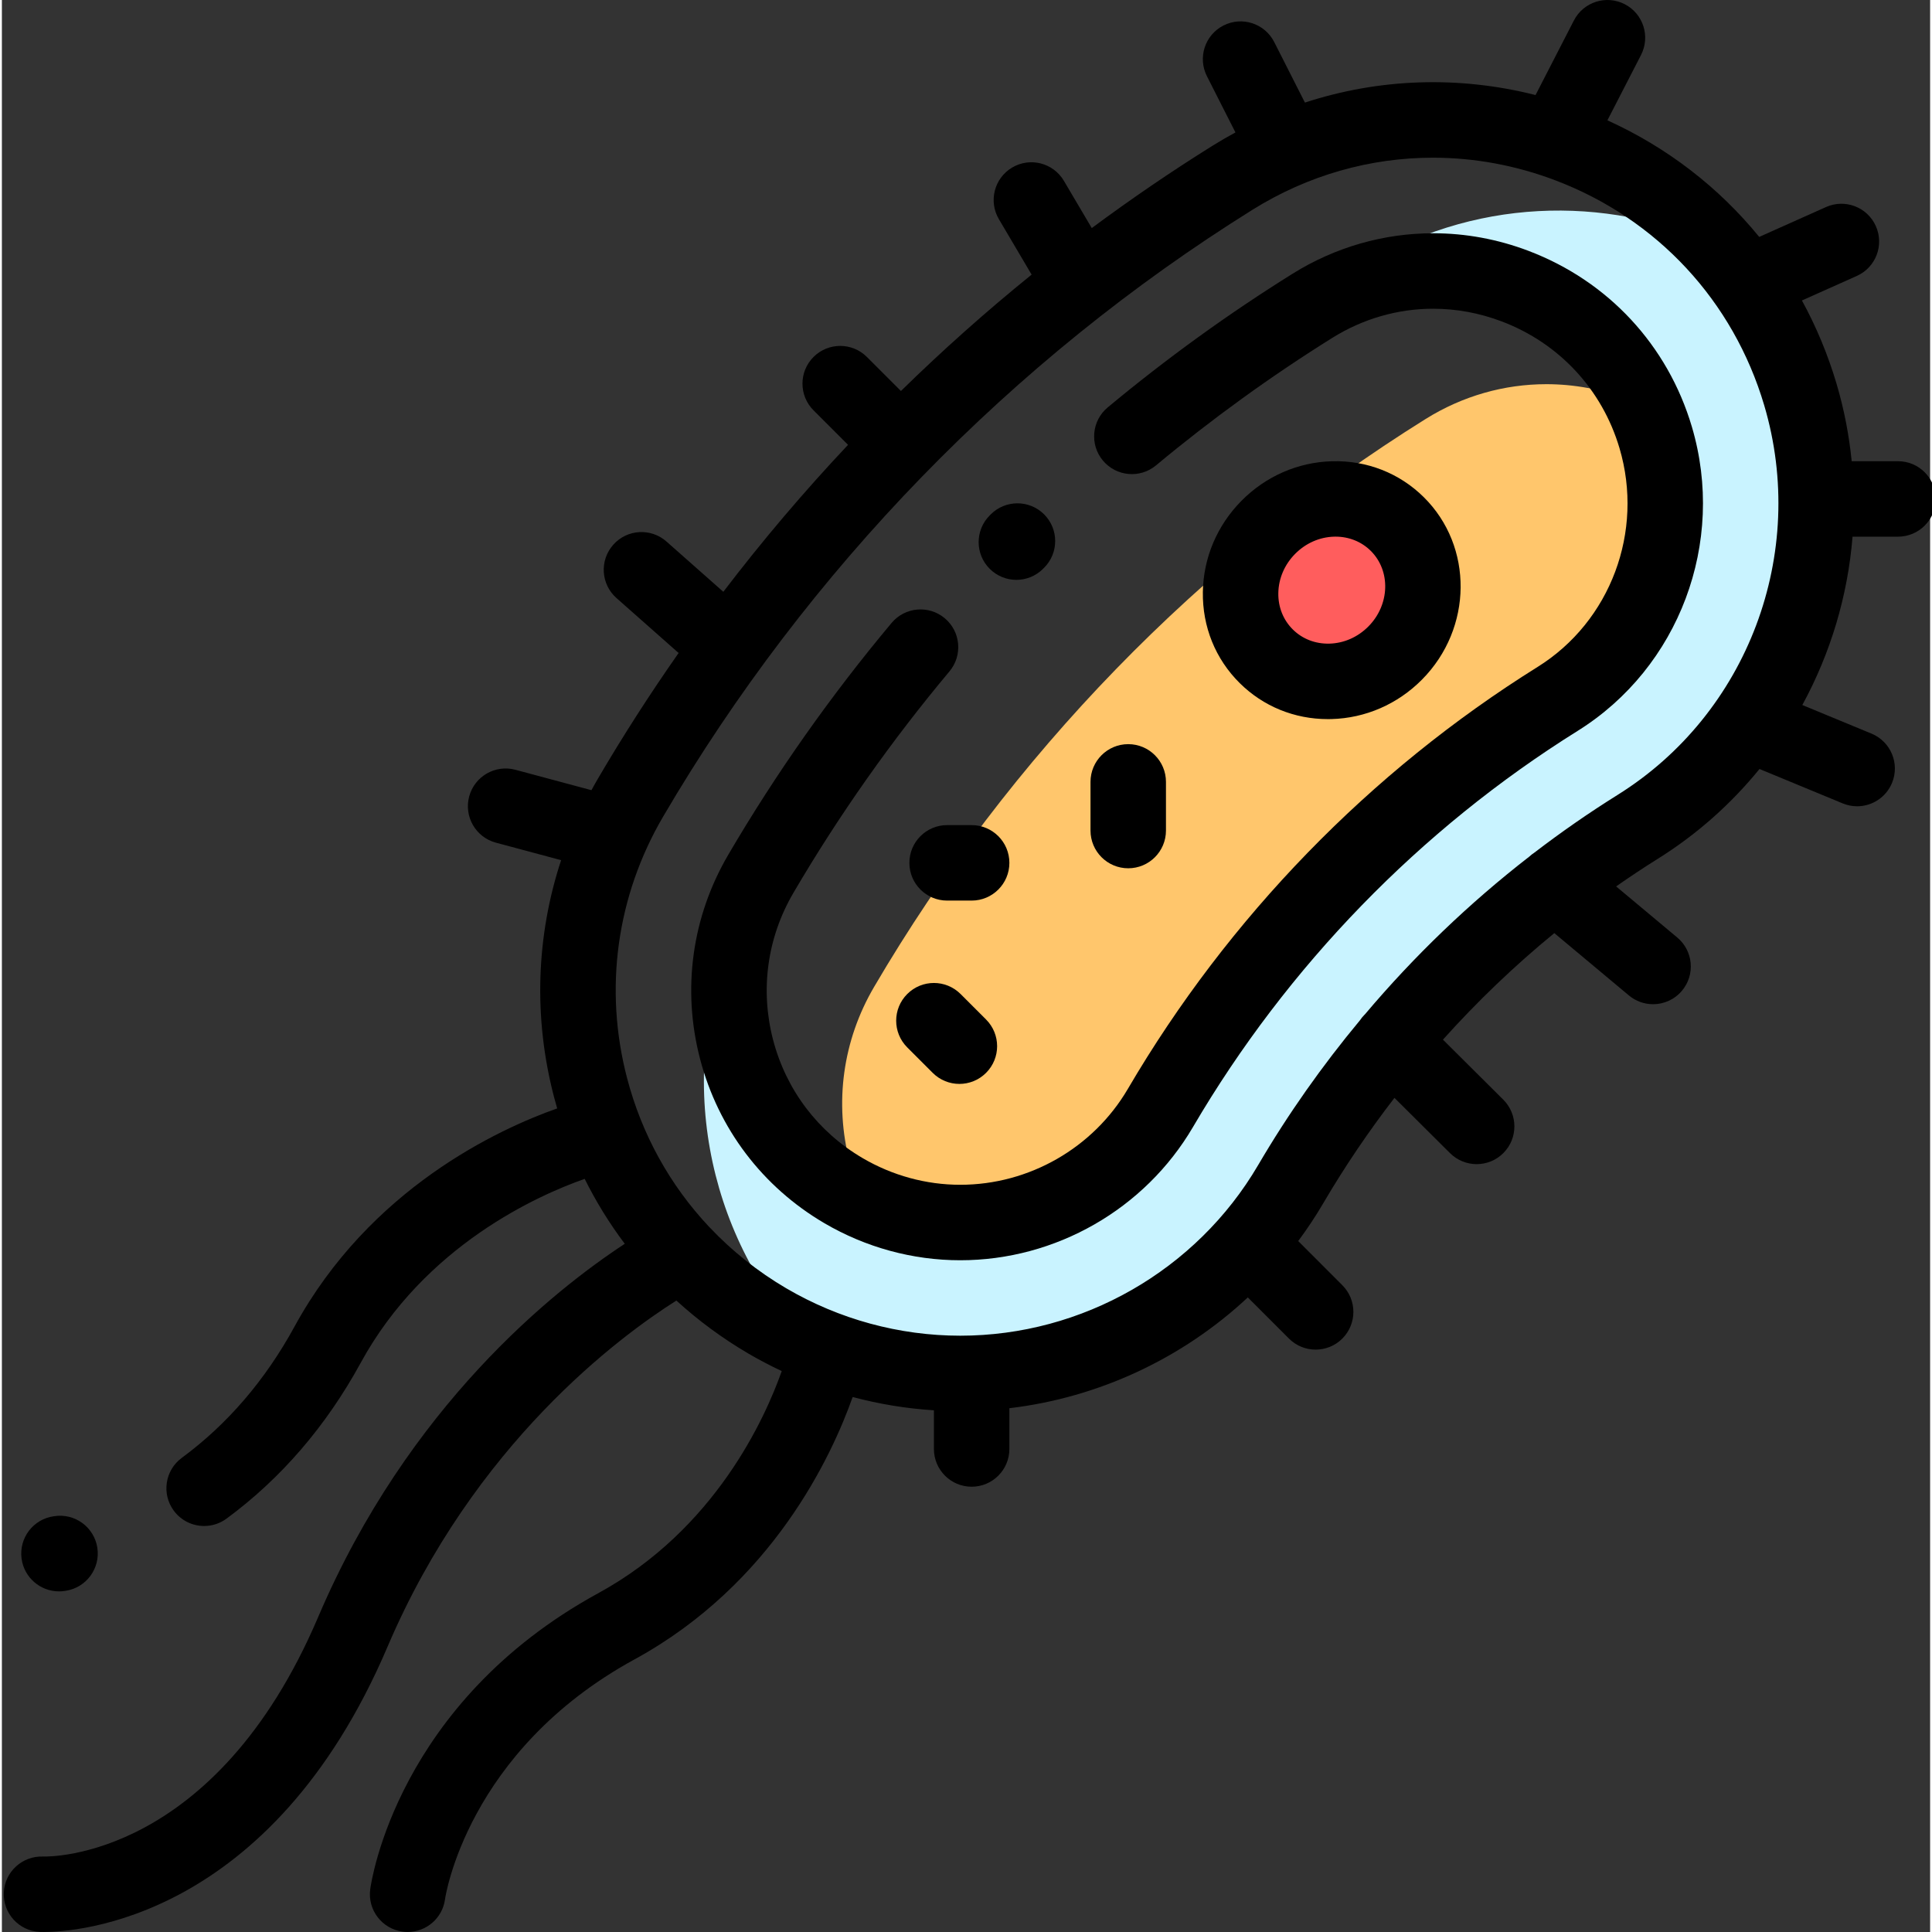 <svg height="511pt" viewBox="0 0 511 511.998" width="511pt" xmlns="http://www.w3.org/2000/svg"><rect x="0" y="0" width="511" height="511.998" fill="#333333" stroke="none"/><path d="m409.289 101.812c-11.145 0-22.164 3.105-31.949 9.203-59.785 37.277-110.344 89.336-146.211 150.551-8.289 14.141-10.57 30.664-6.43 46.523.926 3.547 2.164 6.957 3.66 10.219 8.043 3.719 16.793 5.664 25.621 5.664 21.746 0 42.07-11.633 53.043-30.359 25.812-44.047 62.215-81.535 105.281-108.41 23.102-14.418 33.781-42.902 25.969-69.27-.859-2.895-1.934-5.684-3.172-8.371-1.328-.613-2.676-1.199-4.059-1.727-7.098-2.691-14.453-4.023-21.754-4.023zm0 0" fill="#ffc66c"/><path d="m476.625 104.57c-4.582-15.473-12.434-28.879-22.492-39.828-29.258-13.113-64.5-12.449-94.621 6.332-1.02.637-2.031 1.289-3.047 1.93 7.293-3 15.027-4.523 22.824-4.523 7.301 0 14.656 1.332 21.754 4.023 18.152 6.891 31.723 21.504 37.23 40.098 7.812 26.367-2.867 54.852-25.969 69.27-43.066 26.875-79.469 64.363-105.277 108.41-10.973 18.727-31.297 30.359-53.043 30.359-10.816 0-21.512-2.918-30.93-8.438-14.145-8.285-24.215-21.582-28.355-37.445-2.336-8.945-2.625-18.102-.949-26.926-15.25 36.727-7.332 78.664 18.938 107.289 13.312 5.973 27.375 8.852 41.293 8.852 34.805 0 68.691-17.938 87.555-50.137 22.848-38.988 54.414-71.277 91.945-94.699 38.527-24.043 56.047-71.023 43.145-114.566zm0 0" fill="#c9f3ff"/><path d="m369.234 173.055c9.582-9.684 9.816-24.984.527-34.18-9.289-9.195-24.59-8.797-34.172.887-9.582 9.684-9.82 24.984-.527 34.18 9.289 9.191 24.59 8.797 34.172-.887zm0 0" fill="#ff5d5d"/><path d="m404.59 66.488c-8.172-3.102-16.688-4.672-25.301-4.672-13.117 0-25.996 3.703-37.238 10.719-16.992 10.594-33.477 22.512-48.992 35.426-4.246 3.531-4.82 9.836-1.289 14.082 3.535 4.242 9.84 4.82 14.082 1.289 14.82-12.332 30.559-23.715 46.777-33.828 8.07-5.031 17.289-7.688 26.66-7.688 6.18 0 12.309 1.133 18.207 3.371 15.207 5.773 26.578 18.016 31.191 33.59 6.539 22.07-2.375 45.898-21.676 57.945-44.434 27.727-81.992 66.402-108.613 111.836-9.188 15.68-26.203 25.418-44.418 25.418-9.039 0-17.984-2.445-25.871-7.066-11.84-6.938-20.266-18.066-23.734-31.344-3.465-13.273-1.555-27.105 5.383-38.945 12.059-20.578 25.973-40.328 41.359-58.699 3.543-4.234 2.988-10.543-1.246-14.086-4.234-3.547-10.543-2.988-14.086 1.242-16.102 19.227-30.664 39.895-43.285 61.434-9.637 16.449-12.289 35.664-7.477 54.109 4.816 18.445 16.527 33.91 32.973 43.547 10.953 6.414 23.395 9.809 35.984 9.809 25.281 0 48.914-13.527 61.672-35.305 24.996-42.656 60.246-78.961 101.945-104.984 26.902-16.789 39.348-49.93 30.266-80.594-6.406-21.613-22.176-38.598-43.273-46.605zm0 0"/><path d="m268.852 153.668c2.566 0 5.133-.984 7.09-2.949l.262-.262c3.906-3.906 3.906-10.238 0-14.145-3.906-3.902-10.238-3.902-14.145 0l-.297.301c-3.895 3.918-3.879 10.25.035 14.145 1.953 1.941 4.504 2.91 7.055 2.91zm0 0"/><path d="m352.32 190.562c9.047-.234 17.586-3.957 24.043-10.484 13.445-13.59 13.648-35.266.453-48.324-6.449-6.379-15.082-9.762-24.273-9.52-9.047.234-17.582 3.957-24.043 10.484-6.457 6.527-10.09 15.105-10.23 24.152-.141 9.207 3.332 17.789 9.781 24.168 6.234 6.168 14.5 9.535 23.359 9.535.301 0 .605-.004.91-.012zm-14.051-33.383c.059-3.863 1.641-7.555 4.449-10.395 2.812-2.84 6.484-4.461 10.348-4.562.125-.004.25-.004.375-.004 3.562 0 6.855 1.324 9.309 3.75 5.355 5.301 5.086 14.293-.602 20.039-2.809 2.84-6.484 4.461-10.344 4.562-3.723.09-7.148-1.234-9.688-3.75-2.539-2.512-3.906-5.934-3.848-9.641zm0 0"/><path d="m298.492 230.102c5.523 0 10-4.477 10-10v-12.895c0-5.52-4.477-10-10-10-5.52 0-9.996 4.48-9.996 10v12.895c0 5.523 4.477 10 9.996 10zm0 0"/><path d="m240.496 228.664c0 5.523 4.477 10 10 10h6.5c5.523 0 10-4.477 10-10 0-5.52-4.477-10-10-10h-6.5c-5.523 0-10 4.477-10 10zm0 0"/><path d="m239.926 263.426c-3.906 3.902-3.906 10.234 0 14.141l6.75 6.75c1.953 1.953 4.512 2.93 7.07 2.93s5.117-.977 7.07-2.93c3.906-3.902 3.906-10.234 0-14.141l-6.75-6.75c-3.906-3.906-10.238-3.906-14.141 0zm0 0"/><path d="m502.488 122.223h-12.27c-.688-6.855-1.996-13.715-4.004-20.492-2.305-7.781-5.398-15.172-9.184-22.102l14.539-6.5c5.043-2.254 7.301-8.168 5.047-13.211-2.25-5.039-8.164-7.301-13.207-5.047l-17.699 7.914c-10.699-13.121-24.371-23.703-40.23-30.898l8.906-17.312c2.523-4.91.59-10.938-4.32-13.465-4.914-2.527-10.941-.594-13.469 4.32l-10.164 19.762c-20.367-5.172-41.438-4.434-61.117 1.992l-8.129-16.035c-2.5-4.926-8.516-6.898-13.441-4.398-4.926 2.496-6.895 8.516-4.398 13.441l7.559 14.906c-2.031 1.098-4.039 2.258-6.02 3.492-10.977 6.844-21.664 14.145-32.055 21.852l-7.391-12.523c-2.809-4.754-8.938-6.336-13.695-3.527-4.754 2.809-6.336 8.938-3.527 13.695l8.672 14.691c-12.023 9.719-23.578 20.02-34.633 30.84l-9.023-9.02c-3.902-3.902-10.234-3.902-14.141 0-3.906 3.906-3.906 10.238 0 14.145l9.145 9.145c-11.672 12.391-22.707 25.391-33.051 38.945l-15.066-13.324c-4.137-3.656-10.457-3.27-14.113.867-3.66 4.141-3.273 10.457.867 14.117l16.465 14.559c-7.551 10.777-14.684 21.863-21.348 33.238-.605 1.031-1.184 2.07-1.754 3.117l-20.148-5.406c-5.332-1.434-10.816 1.73-12.25 7.062-1.43 5.336 1.734 10.82 7.066 12.25l17.297 4.641c-6.633 20.137-7.363 41.77-1.879 62.77.262 1.012.543 2.016.836 3.016-15.512 5.48-49.578 21.152-69.617 57.832-7.754 14.195-17.805 25.898-29.871 34.781-4.449 3.273-5.398 9.531-2.125 13.98 1.961 2.664 4.988 4.07 8.059 4.07 2.059 0 4.137-.633 5.922-1.945 14.434-10.629 26.402-24.523 35.566-41.301 17.012-31.141 47.105-44.445 59.352-48.746 3.02 6.07 6.574 11.828 10.625 17.207-18.727 12.281-57.391 42.949-81.27 98.949-27.301 64.02-71.066 63.48-72.836 63.434-5.516-.23-10.199 4.008-10.453 9.523-.258 5.516 4.004 10.195 9.523 10.453.148.008.508.02 1.062.02 8.328 0 60.148-3.004 91.098-75.582 22.977-53.883 61.688-82.363 76.559-91.754 5.766 5.27 12.125 9.973 19.02 14.016 2.898 1.695 5.871 3.25 8.895 4.672-4.418 12.504-17.656 41.945-48.598 58.848-53.293 29.113-60.191 76.469-60.457 78.469-.734 5.473 3.113 10.504 8.586 11.234.449.062.895.09 1.336.09 4.934 0 9.23-3.648 9.898-8.676.055-.391 5.727-39.258 50.227-63.566 36.609-20 52.289-53.977 57.801-69.527 7.035 1.875 14.25 3.062 21.535 3.523v10.25c0 5.52 4.477 10 9.996 10 5.523 0 10-4.48 10-10v-10.805c23.742-2.816 45.914-13.234 63.191-29.363l10.902 10.906c1.953 1.953 4.512 2.93 7.07 2.93s5.121-.977 7.074-2.93c3.902-3.906 3.902-10.238 0-14.141l-11.695-11.699c2.371-3.195 4.594-6.523 6.629-10 5.695-9.719 12.02-19.051 18.879-27.949l14.73 14.652c1.953 1.941 4.504 2.91 7.055 2.91 2.566 0 5.133-.98 7.086-2.945 3.898-3.914 3.879-10.246-.035-14.145l-15.988-15.902c9.113-10.152 18.984-19.602 29.516-28.23l19.758 16.512c1.871 1.566 4.148 2.328 6.406 2.328 2.863 0 5.703-1.223 7.68-3.59 3.543-4.234 2.977-10.543-1.262-14.082l-16.203-13.543c3.605-2.516 7.262-4.957 10.992-7.285 10.453-6.523 19.508-14.621 27.004-23.836l22.055 9.121c1.25.516 2.543.762 3.816.762 3.926 0 7.652-2.328 9.246-6.184 2.109-5.102-.316-10.949-5.418-13.062l-18.352-7.586c7.473-13.715 12.051-28.926 13.309-44.617h12.055c5.523 0 10-4.477 10-9.996-.004-5.523-4.48-10-10.004-10zm-74.301 88.43c-7.602 4.746-14.965 9.867-22.082 15.316-.461.297-.895.645-1.305 1.023-15.934 12.344-30.562 26.391-43.594 41.836-.035.035-.074.066-.113.102-.461.465-.863.965-1.215 1.488-9.992 12.016-19.043 24.836-26.969 38.363-16.336 27.875-46.578 45.191-78.926 45.191-16.145 0-32.082-4.34-46.098-12.551-7.594-4.449-14.383-9.883-20.27-16.105-.066-.066-.133-.133-.199-.199-10.336-10.988-17.828-24.441-21.742-39.445-6.168-23.613-2.766-48.215 9.57-69.273 38.316-65.387 92.336-121.004 156.223-160.836 14.641-9.129 31.117-13.773 47.773-13.773 10.895 0 21.863 1.984 32.445 6 26.984 10.238 47.156 31.973 55.352 59.625 11.629 39.25-4.348 81.707-38.852 103.238zm0 0"/><path d="m15.137 421.73c.438 0 .883-.031 1.324-.09l.488-.07c5.457-.852 9.191-5.965 8.344-11.422-.852-5.453-5.961-9.191-11.422-8.34l-.102.016c-5.465.742-9.281 5.77-8.547 11.234.672 5.023 4.98 8.672 9.914 8.672zm0 0"/></svg>